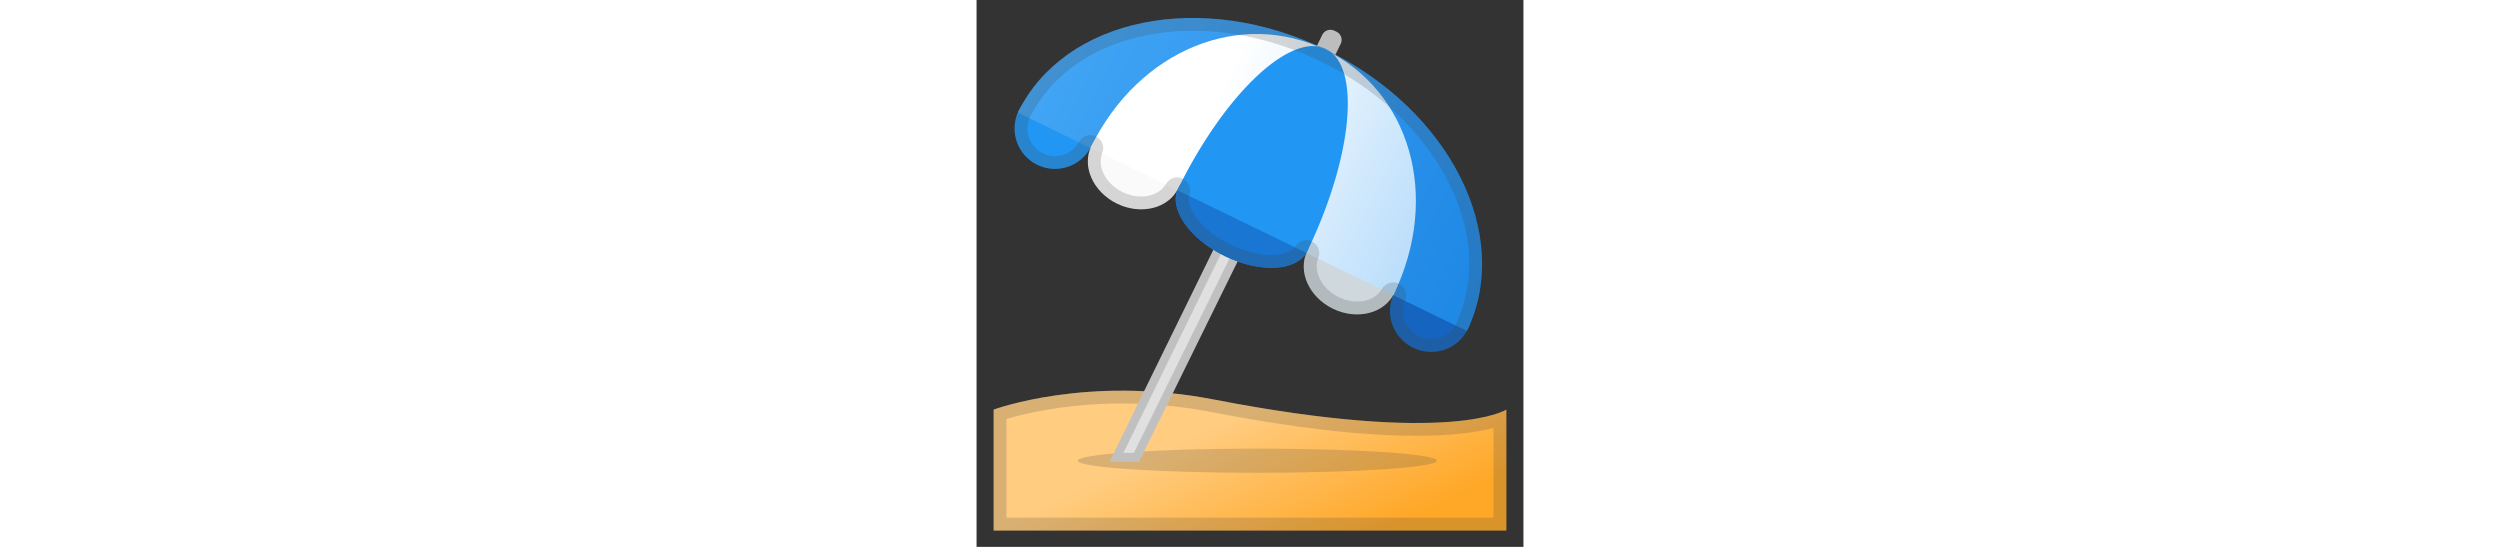 <svg height="28" enable-background="new 0 0 128 128" viewBox="0 0 128 128" xmlns="http://www.w3.org/2000/svg" xmlns:xlink="http://www.w3.org/1999/xlink"><rect x="0" y="0" width="128" height="128" fill="#333333" stroke="none"/><linearGradient id="a" gradientUnits="userSpaceOnUse" x1="75.113" x2="58.637" y1="133.91" y2="98.483"><stop offset="0" stop-color="#ffa726"/><stop offset=".997" stop-color="#ffcc80"/></linearGradient><linearGradient id="b" gradientUnits="userSpaceOnUse" x1="26.953" x2="-2.683" y1="46.589" y2="90.023"><stop offset="0" stop-color="#ba68c8"/><stop offset="1" stop-color="#9c27b0"/></linearGradient><linearGradient id="c" gradientTransform="matrix(.899 .437 -.437 .899 32.769 -21.994)" gradientUnits="userSpaceOnUse" x1=".359" x2="117.25" y1="31.209" y2="31.209"><stop offset="0" stop-color="#42a5f5"/><stop offset=".992" stop-color="#1e88e5"/></linearGradient><linearGradient id="d" gradientTransform="matrix(.899 .437 -.437 .899 32.769 -21.994)" gradientUnits="userSpaceOnUse" x1="19.267" x2="98.099" y1="31.252" y2="31.252"><stop offset=".272" stop-color="#fff"/><stop offset="1" stop-color="#bbdefb"/></linearGradient><path d="m124 95.87s-12.75 8.44-68.5-2.37c-29.67-5.75-51.5 2.37-51.5 2.37v28.3h120z" fill="url(#a)"/><path d="m34.07 91.44v3c6.97 0 13.99.67 20.85 2 19.03 3.69 35.17 5.56 47.99 5.56 8.9 0 14.6-.92 18.08-1.84v21.01h-113.99v-23.12c4-1.18 13.86-3.61 27.07-3.61zm.01 0c-18.18 0-30.08 4.43-30.08 4.43v28.3h120v-28.3s-4.74 3.14-21.08 3.14c-10.46 0-25.66-1.29-47.42-5.5-7.76-1.51-14.99-2.07-21.42-2.07z" fill="#424242" opacity=".2"/><ellipse cx="65.71" cy="107.83" fill="#424242" opacity=".2" rx="42.04" ry="2.83"/><path d="m12.13 68.31v-.01z" fill="url(#b)"/><path d="m64.38 40.2 5.68 2.76-32 65.05-6.89-.02z" fill="#e0e0e0"/><path d="m65.3 42.87 2.08 1.01-30.56 62.12h-2.45zm-.92-2.67-33.21 67.78 6.89.02 32-65.04z" fill="#424242" opacity=".2"/><ellipse cx="62.32" cy="51.42" fill="#1976d2" rx="9.48" ry="16.81" transform="matrix(.437 -.899 .899 .437 -11.177 84.988)"/><path d="m84.25 7.42-.5-.24c-1.06-.51-2.33-.07-2.84.98l-2.18 4.49c-.51 1.06-.07 2.33.98 2.84l.5.24c1.06.51 2.33.07 2.84-.98l2.18-4.49c.52-1.06.08-2.33-.98-2.84z" fill="#bdbdbd"/><ellipse cx="106.38" cy="72.85" fill="#1565c0" rx="9.48" ry="9.59" transform="matrix(.437 -.899 .899 .437 -5.646 136.67)"/><ellipse cx="18.38" cy="30.06" fill="#2196f3" rx="9.48" ry="9.46" transform="matrix(.437 -.899 .899 .437 -16.692 33.447)"/><path d="m81.79 11.66c-28.99-14.1-61.19-7.65-72.13 14.7l105.12 51.11c10.82-22.41-3.99-51.72-32.99-65.81z" fill="url(#c)"/><ellipse cx="87.6" cy="63.72" fill="#cfd8dc" rx="9.48" ry="11.31" transform="matrix(.437 -.899 .899 .437 -8.004 114.64)"/><ellipse cx="37.05" cy="39.14" fill="#fafafa" rx="9.48" ry="11.31" transform="matrix(.437 -.899 .899 .437 -14.349 55.341)"/><path d="m81.65 11.68c-19.55-9.51-43.57-.43-54.99 22.95l70.9 34.47c11.33-23.42 3.64-47.91-15.91-57.42z" fill="url(#d)"/><ellipse cx="62.32" cy="51.42" fill="#1976d2" rx="9.48" ry="16.81" transform="matrix(.437 -.899 .899 .437 -11.177 84.988)"/><path d="m81.76 11.45c-8.33-4.05-23.86 10.7-34.76 33.07l30.22 14.69c10.86-22.39 12.87-43.71 4.54-47.76z" fill="#2196f3"/><path d="m50.6 7.21c9.88 0 20.16 2.45 29.75 7.08.02.01.04.02.07.03l.06.03c13.14 6.39 23.68 16.23 29.67 27.71 5.86 11.22 6.76 22.86 2.52 32.76-.03.06-.05.13-.08.2-.1.28-.19.51-.27.67l-.03.05-.12.21c0 .01-.01.01-.01.02-.01.02-.02.03-.03.05-1.13 2.05-3.31 3.33-5.69 3.33-1.01 0-1.99-.23-2.91-.67-3.15-1.53-4.57-5.22-3.22-8.4.62-1.47-.05-3.19-1.49-3.89-.42-.21-.87-.3-1.31-.3-1.05 0-2.07.55-2.62 1.53-1.04 1.85-3.22 2.96-5.82 2.96-1.45 0-2.95-.36-4.33-1.03-3.92-1.91-6.05-6.02-4.75-9.17.61-1.47-.09-3.18-1.52-3.87-.42-.21-.87-.3-1.31-.3-1.02 0-2.01.52-2.57 1.45-.77 1.27-2.86 2.03-5.59 2.03-2.94 0-6.32-.86-9.54-2.43-7.01-3.41-10.71-8.88-9.66-11.66.55-1.45-.14-3.1-1.53-3.78-.42-.21-.87-.3-1.31-.3-1.05 0-2.07.55-2.62 1.53-1.04 1.85-3.22 2.95-5.82 2.95-1.45 0-2.95-.36-4.33-1.03-3.93-1.91-6.06-6.02-4.76-9.18.61-1.47-.07-3.17-1.49-3.86-.42-.2-.87-.3-1.31-.3-1.06 0-2.09.56-2.63 1.55-1.14 2.07-3.31 3.36-5.67 3.36-.97 0-1.92-.22-2.8-.65-3.09-1.5-4.46-5.17-3.11-8.34.02-.04.04-.09.05-.13l.03-.06c.03-.06.05-.11.08-.18.09-.18.19-.36.3-.54.03-.05.06-.1.09-.15 6.57-12.07 20.63-19.28 37.63-19.28m0-3c-17.53 0-32.91 7.32-40.25 20.84-.17.28-.33.57-.48.87-.03.06-.05.12-.08.18-.04.09-.09.17-.13.25l.02.01c-1.96 4.61 0 10 4.56 12.21 1.33.65 2.73.95 4.12.95 3.36 0 6.59-1.8 8.3-4.91h.01l.02.01c-1.92 4.64.77 10.37 6.22 13.02 1.86.9 3.8 1.33 5.65 1.33 3.58 0 6.81-1.6 8.43-4.48l.01.03.02.01c-1.78 4.7 3.06 11.48 11.15 15.42 3.77 1.83 7.59 2.73 10.85 2.73 3.75 0 6.77-1.18 8.16-3.48l.06.02c-1.92 4.63.77 10.37 6.21 13.02 1.85.9 3.79 1.33 5.64 1.33 3.57 0 6.81-1.6 8.43-4.48l.03.01h.01c-1.96 4.61.06 10.02 4.67 12.27 1.36.66 2.8.98 4.22.98 3.38 0 6.61-1.79 8.32-4.88h.01c.02-.03.03-.07.04-.1.06-.11.13-.22.18-.33.17-.34.3-.69.42-1.03 9.51-22.21-5.27-50.56-33.64-64.35-.03-.01-.06-.03-.09-.04-.01 0-.02-.01-.02-.01-.01-.01-.03-.01-.05-.02-10.29-4.99-21.01-7.38-31.02-7.38z" fill="#424242" opacity=".2"/></svg>
